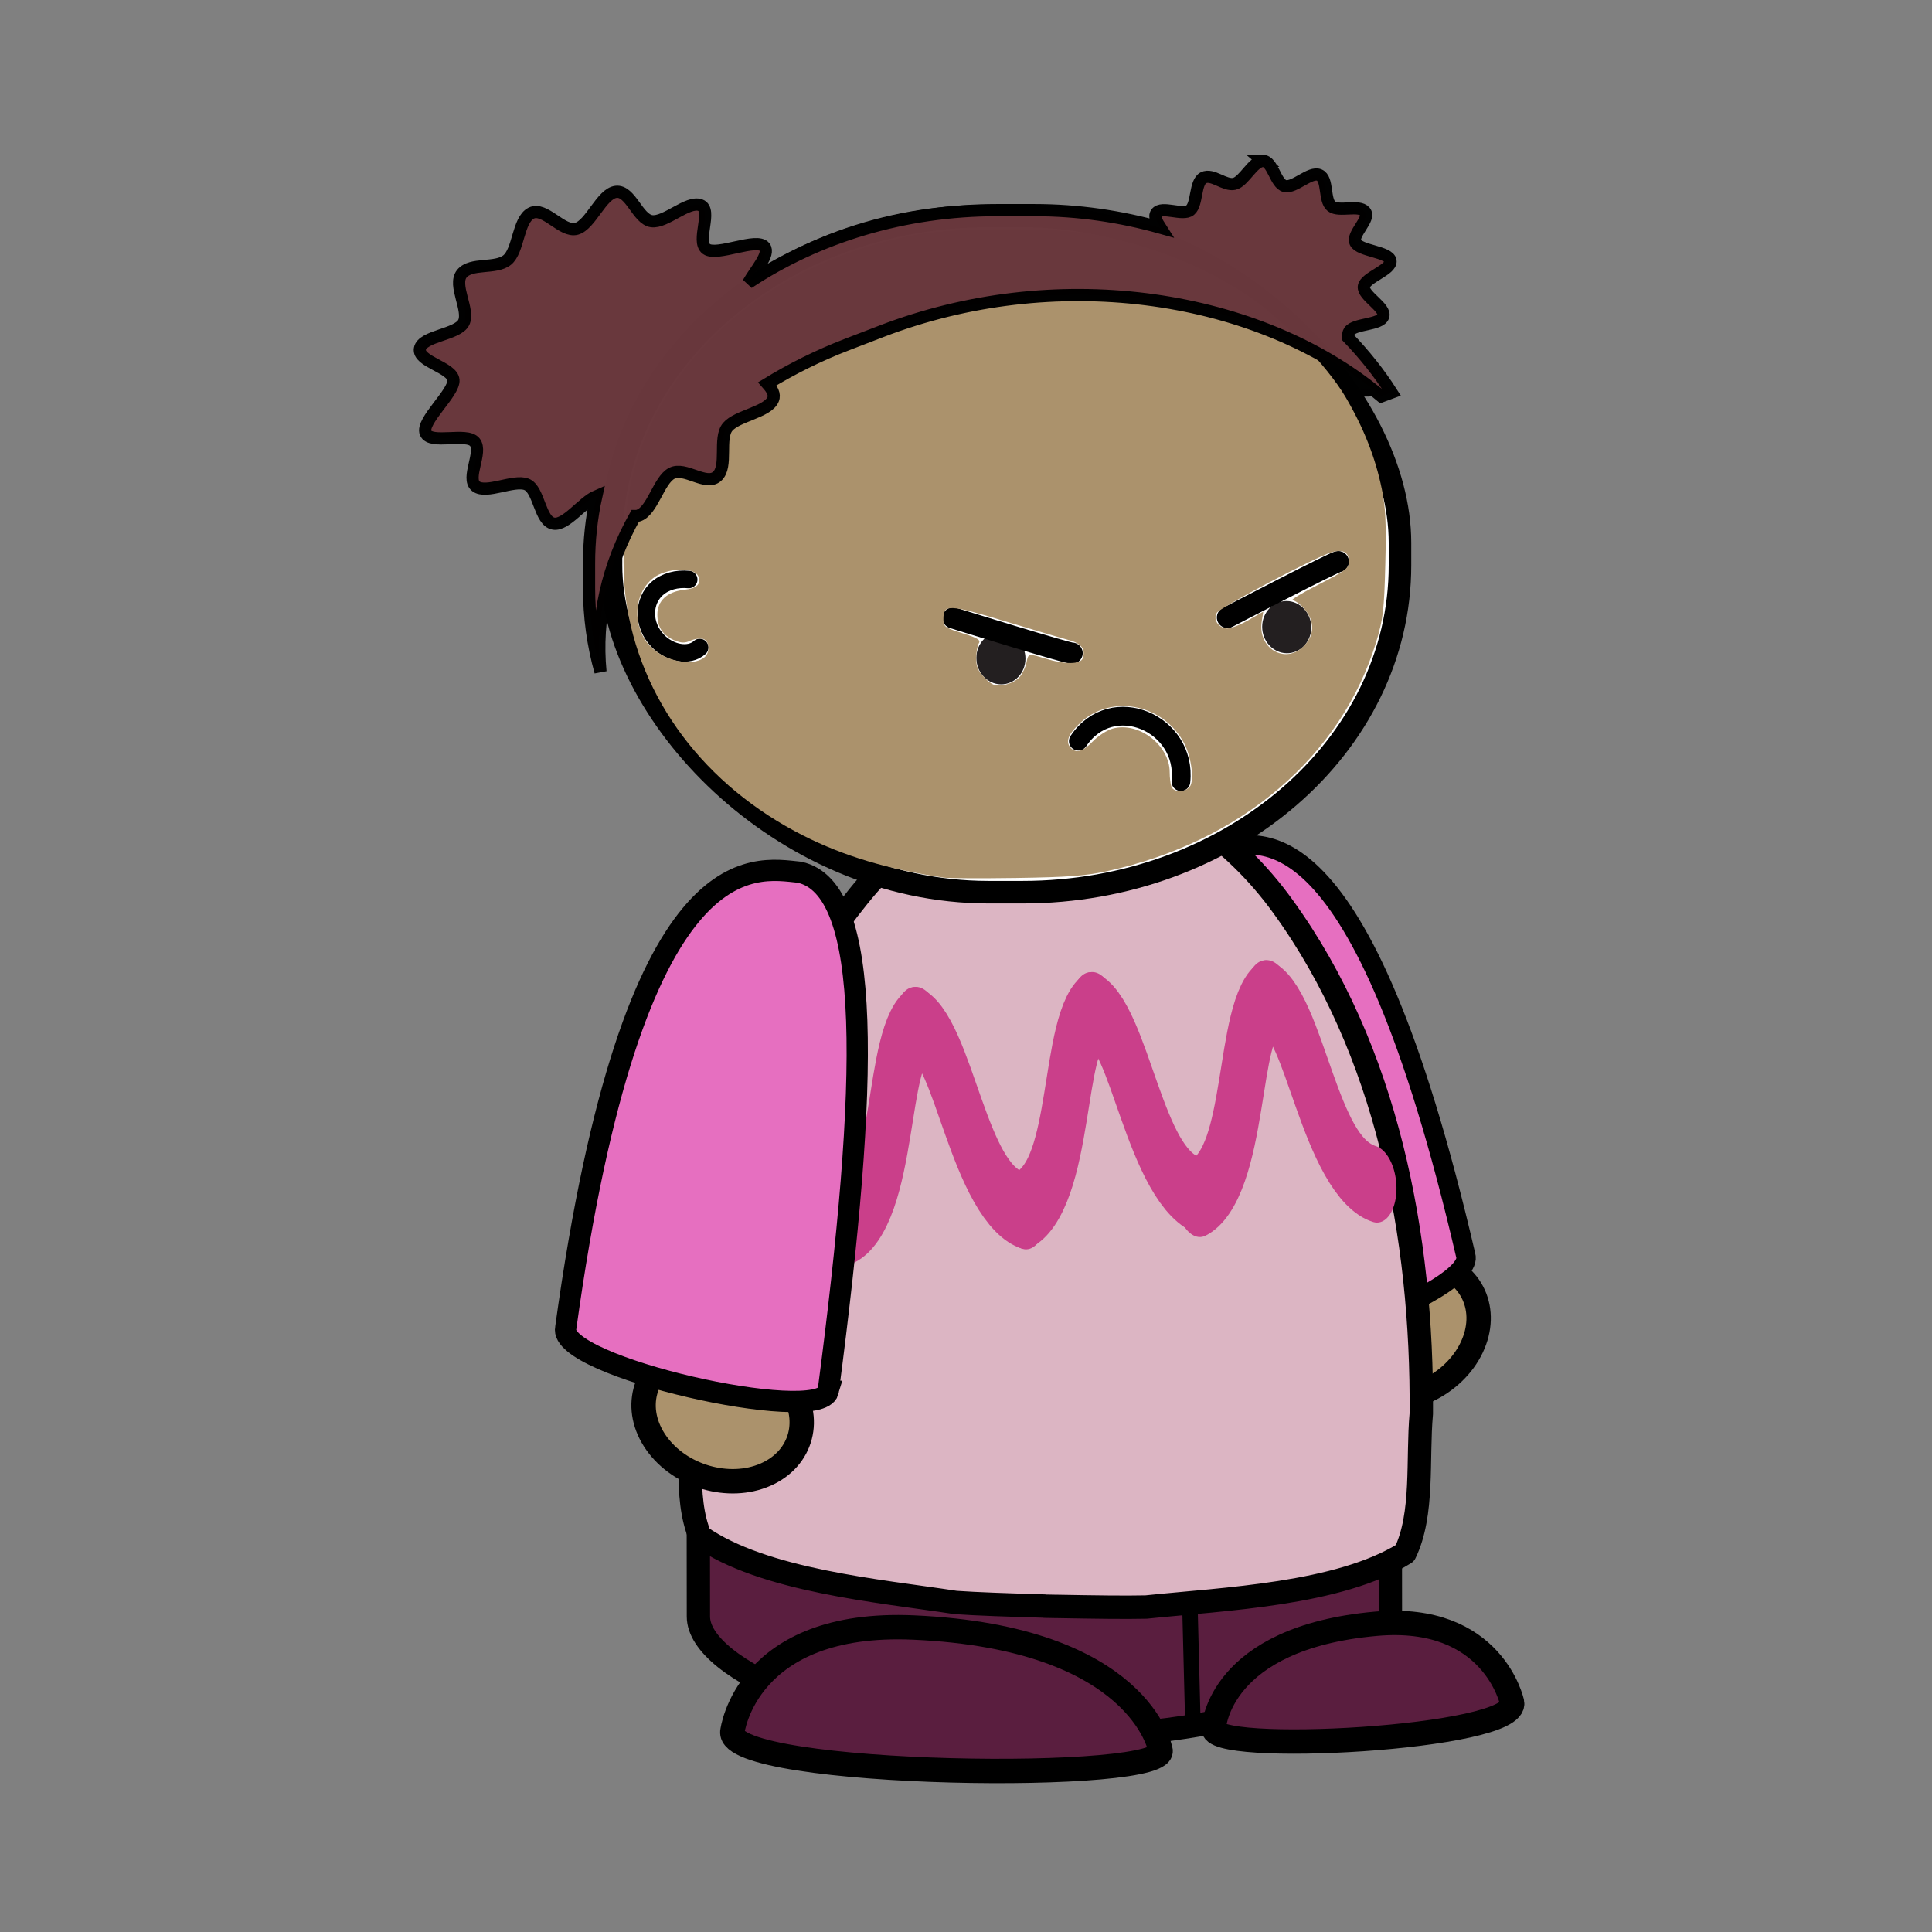 <svg:svg xmlns:dc="http://purl.org/dc/elements/1.1/" xmlns:ns1="http://sodipodi.sourceforge.net/DTD/sodipodi-0.dtd" xmlns:ns2="http://www.inkscape.org/namespaces/inkscape" xmlns:ns4="http://creativecommons.org/ns#" xmlns:rdf="http://www.w3.org/1999/02/22-rdf-syntax-ns#" xmlns:svg="http://www.w3.org/2000/svg" height="154.446" id="svg5223" version="1.1" viewBox="-33.076 -12.383 154.446 154.446" width="154.446" ns1:docname="mix-and-match-characters54.svg" ns2:version="0.91 r13725">
  <svg:rect x="-33.076" y="-12.383" width="154.446" height="154.446" fill="#808080" stroke="none"/>
  <svg:defs id="defs5225">
    <svg:filter id="filter4468" style="color-interpolation-filters:sRGB">
      <svg:feGaussianBlur id="feGaussianBlur4470" stdDeviation="0.189" />
    </svg:filter>
    <svg:filter id="filter4468-3" style="color-interpolation-filters:sRGB">
      <svg:feGaussianBlur id="feGaussianBlur4470-9" stdDeviation="0.189" />
    </svg:filter>
    <svg:filter id="filter4468-9" style="color-interpolation-filters:sRGB">
      <svg:feGaussianBlur id="feGaussianBlur4470-1" stdDeviation="0.189" />
    </svg:filter>
    <svg:filter id="filter4468-39" style="color-interpolation-filters:sRGB">
      <svg:feGaussianBlur id="feGaussianBlur4470-17" stdDeviation="0.189" />
    </svg:filter>
    <svg:filter id="filter4468-2" style="color-interpolation-filters:sRGB">
      <svg:feGaussianBlur id="feGaussianBlur4470-2" stdDeviation="0.189" />
    </svg:filter>
    <svg:filter id="filter4468-4" style="color-interpolation-filters:sRGB">
      <svg:feGaussianBlur id="feGaussianBlur4470-5" stdDeviation="0.189" />
    </svg:filter>
    <svg:filter id="filter4468-0" style="color-interpolation-filters:sRGB">
      <svg:feGaussianBlur id="feGaussianBlur4470-55" stdDeviation="0.189" />
    </svg:filter>
    <svg:filter id="filter4468-01" style="color-interpolation-filters:sRGB">
      <svg:feGaussianBlur id="feGaussianBlur4470-3" stdDeviation="0.189" />
    </svg:filter>
    <svg:filter id="filter4468-1" style="color-interpolation-filters:sRGB">
      <svg:feGaussianBlur id="feGaussianBlur4470-4" stdDeviation="0.189" />
    </svg:filter>
  </svg:defs>
  <ns1:namedview bordercolor="#666666" borderopacity="1.0" fit-margin-bottom="0" fit-margin-left="0" fit-margin-right="0" fit-margin-top="0" id="base" pagecolor="#ffffff" showgrid="false" ns2:current-layer="g4275" ns2:cx="-30.905915" ns2:cy="11.379018" ns2:document-units="px" ns2:pageopacity="0.0" ns2:pageshadow="2" ns2:window-height="1056" ns2:window-maximized="1" ns2:window-width="1855" ns2:window-x="1985" ns2:window-y="24" ns2:zoom="2.8" />
  <svg:g id="layer1" transform="translate(-169.267,-325.56)" ns2:groupmode="layer" ns2:label="Layer 1">
    <svg:g id="g4275" transform="translate(247.381,385.332)">
      <svg:path d="m 6.455,35.573 c -1.416,2.966 -5.082,4.743 -8.189,3.968 -3.106,-0.775 -4.477,-3.808 -3.06,-6.774 1.416,-2.966 5.082,-4.743 8.189,-3.968 3.106,0.775 4.477,3.808 3.06,6.774 z" id="path3954-8-5-3-0-1-4-1-0-3-1" style="fill:#ab926c;fill-rule:evenodd;stroke:#000000;stroke-width:1.949;stroke-linecap:round;stroke-linejoin:round" ns2:connector-curvature="0" />
      <svg:path d="m -11.927,35.085 c 0.934,2.477 18.8,-4.053 17.905,-6.899 C -2.453,-8.124 -10.685,-4.938 -13.834,-4.234 c -4.708,3.633 -3.32,16.166 1.906,39.318 z" id="path4553-8-2-8-8-9-0-6-6" style="fill:#e66fc0;stroke:#000000;stroke-width:1.553" ns2:connector-curvature="0" />
      <svg:rect height="34.978" id="rect3252-6-7-2-7-1-6-3-5-6-0" rx="27.185" ry="9.626" style="fill:#5a1e3f;fill-rule:evenodd;stroke:#000000;stroke-width:1.863;stroke-linecap:round;stroke-linejoin:round" transform="matrix(1,-7.6208e-5,0.001,1,0,0)" width="55.321" x="-55.416" y="31.717" />
      <svg:path d="m -15.847,64.904 -0.282,-11.098" id="path3928-9-81-8-0-49-3-5-5-8" style="fill:#ffffff;stroke:#000000;stroke-width:1.236;stroke-linecap:round;stroke-linejoin:round" ns2:connector-curvature="0" />
      <svg:path d="m -25.09,-9.945 c -0.097,0 -0.194,8.7e-4 -0.29,0 -0.055,0 -0.11,-0.009 -0.164,-0.009 -0.084,0 -0.171,-0.009 -0.256,-0.009 l 0,0.022 c -6.485,0.227 -12.601,4.265 -16.769,9.448 -8.933,11.034 -12.638,25.758 -13.33,39.956 0.123,3.649 -0.662,8.006 0.675,11.2 5.087,3.546 14.213,4.336 20.422,5.284 1.652,0.119 4.278,0.204 7.129,0.289 l 0,0.009 c 0.299,0.009 0.584,0.009 0.879,0.017 0.029,0 0.057,8.7e-4 0.087,0 2.852,0.051 5.48,0.091 7.136,0.051 6.254,-0.652 15.412,-1.007 20.693,-4.305 1.516,-3.125 0.979,-7.514 1.308,-11.152 C 2.542,26.644 -0.325,11.764 -8.622,0.319 -12.492,-5.055 -18.371,-9.379 -24.835,-9.914 l 0,-0.032 c -0.085,0 -0.171,-0.009 -0.256,-0.009 z" id="path3932-5-3-3-6-1-5-5-0-2-2" style="fill:#dcb5c3;fill-rule:evenodd;stroke:#000000;stroke-width:1.87;stroke-linecap:round;stroke-linejoin:round" ns2:connector-curvature="0" />
      <svg:path d="m 9.684,63.936 c 0,0 -1.505,-7.122 -10.876,-6.286 -12.605,1.124 -12.965,8.301 -12.965,8.301 -0.739,2.223 24.47,0.896 23.841,-2.015 z" id="path4010-7-3-7-4-8-5-4-5-9-7" style="fill:#5a1e3f;stroke:#000000;stroke-width:1.949" ns2:connector-curvature="0" />
      <svg:path d="m -58.729,43.193 c 1.895,2.686 5.808,3.82 8.74,2.534 2.932,-1.286 3.772,-4.507 1.877,-7.193 -1.895,-2.686 -5.808,-3.82 -8.74,-2.534 -2.932,1.286 -3.772,4.507 -1.877,7.193 z" id="path3954-8-5-7-3-4-8-9-1-7" style="fill:#ab926c;fill-rule:evenodd;stroke:#000000;stroke-width:1.949;stroke-linecap:round;stroke-linejoin:round" ns2:connector-curvature="0" />
      <svg:g id="g4879" style="fill:none;stroke:#ca3f8a;stroke-width:39.402;stroke-linecap:round;stroke-linejoin:bevel" transform="matrix(0.936,0,0,0.897,-516.241,-435.889)">
        <svg:g id="g8444-11-0" transform="matrix(0.094,-0.008,0.015,0.174,519.53,67.262)">
          <svg:path d="m -560.32,2545.7 c 48.727,-11.127 48.922,-90.633 81.178,-98.636" id="path8424-98-7" ns2:connector-curvature="0" />
          <svg:path d="m -399.41,2545.7 c -48.727,-11.127 -48.922,-90.633 -81.178,-98.636" id="path8424-7-9-2" ns2:connector-curvature="0" />
        </svg:g>
        <svg:g id="g8444-1-0-4" transform="matrix(0.094,-0.008,0.015,0.174,534.58,65.94)">
          <svg:path d="m -560.32,2545.7 c 48.727,-11.127 48.922,-90.633 81.178,-98.636" id="path8424-9-6-6" ns2:connector-curvature="0" />
          <svg:path d="m -399.41,2545.7 c -48.727,-11.127 -48.922,-90.633 -81.178,-98.636" id="path8424-7-6-9-9" ns2:connector-curvature="0" />
        </svg:g>
        <svg:g id="g8444-7-1-8" transform="matrix(0.094,-0.008,0.015,0.174,549.5,64.878)">
          <svg:path d="m -560.32,2545.7 c 48.727,-11.127 48.922,-90.633 81.178,-98.636" id="path8424-97-1-0" ns2:connector-curvature="0" />
          <svg:path d="m -399.41,2545.7 c -48.727,-11.127 -48.922,-90.633 -81.178,-98.636" id="path8424-7-2-5-4" ns2:connector-curvature="0" />
        </svg:g>
      </svg:g>
      <svg:path d="m -44.981,39.069 c -0.774,2.713 -21.671,-1.966 -20.984,-5.062 5.403,-39.133 15.053,-36.792 18.683,-36.435 5.869,1.27 5.576,16.563 2.3,41.497 z" id="path4553-7-9-8-3-7-1-7" style="fill:#e66fc0;stroke:#000000;stroke-width:1.7" ns2:connector-curvature="0" />
      <svg:path d="m -52.645,66.276 c 0,0 1.058,-8.929 14.506,-8.325 18.091,0.812 19.695,9.723 19.695,9.723 1.388,2.731 -34.653,2.251 -34.201,-1.398 z" id="path4010-1-9-2-6-6-6-8-1-7-3-0" style="fill:#5a1e3f;stroke:#000000;stroke-width:1.949" ns2:connector-curvature="0" />
      <svg:g id="g5743" transform="matrix(0.901,0,0,0.901,-73.262,-406.654)">
        <svg:rect height="60" id="rect4240-5-1-0-8" rx="33.5" ry="29" style="fill:#ffffff;fill-rule:evenodd;stroke:#000000;stroke-width:2;stroke-linecap:round;stroke-linejoin:bevel" width="70" x="12.118" y="390.413" />
        <svg:g id="g456-8-2-3-0-7" transform="matrix(0.405,-0.036,-0.039,-0.431,48.878,429.463)">
          <svg:path d="m 0,0 c 0,-2.958 -2.396,-5.355 -5.355,-5.355 -2.958,0 -5.356,2.397 -5.356,5.355 0,2.957 2.398,5.356 5.356,5.356 C -2.396,5.356 0,2.957 0,0" id="path458-3-6-1-4-9" style="fill:#231f20" ns2:connector-curvature="0" />
        </svg:g>
        <svg:g id="g456-1-7-4-7-4" transform="matrix(0.405,-0.036,-0.039,-0.431,74.238,426.703)">
          <svg:path d="m 0,0 c 0,-2.958 -2.396,-5.355 -5.355,-5.355 -2.958,0 -5.356,2.397 -5.356,5.355 0,2.957 2.398,5.356 5.356,5.356 C -2.396,5.356 0,2.957 0,0" id="path458-9-9-8-2-0" style="fill:#231f20" ns2:connector-curvature="0" />
        </svg:g>
        <svg:path d="m 53.028,429.203 c -0.194,0.1 -10.565,-3.125 -10.565,-3.125" id="path4738-9-2-4-0-77-7" style="fill:none;stroke:#000000;stroke-width:1.879;stroke-linecap:round;stroke-linejoin:round" ns2:connector-curvature="0" />
        <svg:path d="m 76.648,421.083 c -0.208,-0.064 -9.841,4.954 -9.841,4.954" id="path4738-9-2-4-0-7-3-4" style="fill:none;stroke:#000000;stroke-width:1.879;stroke-linecap:round;stroke-linejoin:round" ns2:connector-curvature="0" />
        <svg:path d="m 53.578,437.013 c 2.993,-4.492 9.659,-1.586 9.102,3.588" id="path4738-6-7-9-8" style="fill:none;stroke:#000000;stroke-width:1.662;stroke-linecap:round;stroke-linejoin:round" ns2:connector-curvature="0" />
        <svg:path d="m 19.986,428.699 c -0.961,0.87 -2.66,0.496 -3.698,-0.564 -1.43,-1.46 -1.313,-3.573 -0.082,-4.66 0.717,-0.633 1.742,-0.908 2.805,-0.804" id="path4494-63-0-5-8-1-1-1" style="fill:none;stroke:#000000;stroke-width:1.551;stroke-linecap:round;stroke-linejoin:round" ns2:connector-curvature="0" />
        <svg:path d="m -240.37,122.714 c -4.928,-0.741 -8.831,-1.909 -12.411,-3.717 -8.785,-4.435 -14.581,-12.167 -15.768,-21.034 -0.426,-3.186 -0.162,-7.957 0.607,-10.954 2.778,-10.827 12.529,-19.062 25.298,-21.362 3.424,-0.617 12.107,-0.635 15.405,-0.032 5.188,0.948 9.884,2.801 13.913,5.487 2.898,1.933 6.989,6.179 8.624,8.953 1.616,2.741 2.665,5.399 3.229,8.182 0.339,1.675 0.402,3.032 0.31,6.688 -0.102,4.034 -0.197,4.855 -0.786,6.804 -3.09,10.228 -12.009,17.832 -23.958,20.426 -1.864,0.405 -3.504,0.525 -8.025,0.591 -3.125,0.045 -6.023,0.031 -6.44,-0.032 z m 21.848,-8.054 c 0.426,-0.514 0.172,-2.577 -0.472,-3.829 -1.783,-3.467 -6.367,-4.439 -9.136,-1.938 -1.12,1.012 -1.432,1.719 -0.993,2.249 0.487,0.587 1.092,0.43 2.015,-0.522 0.474,-0.489 1.267,-0.998 1.762,-1.131 2.32,-0.625 5.052,1.474 5.052,3.881 0,0.482 0.069,1.056 0.153,1.275 0.195,0.508 1.202,0.518 1.618,0.016 l 0,1e-5 z m -15.077,-9.758 c 0.252,-0.308 0.522,-0.88 0.6,-1.27 0.166,-0.828 0.135,-0.822 1.743,-0.334 1.681,0.51 3.036,0.496 3.239,-0.033 0.3,-0.781 -0.109,-1.335 -1.194,-1.62 -0.582,-0.153 -3.15,-0.91 -5.707,-1.683 -5.001,-1.512 -5.452,-1.527 -5.452,-0.18 0,0.667 0.124,0.758 1.688,1.247 1.351,0.422 1.642,0.6 1.456,0.894 -0.128,0.202 -0.234,0.802 -0.236,1.334 -0.003,0.743 0.174,1.144 0.765,1.736 0.665,0.665 0.896,0.749 1.705,0.62 0.52,-0.083 1.139,-0.399 1.393,-0.71 z m -27.975,-1.736 c 0.531,-0.441 0.465,-1.443 -0.107,-1.624 -0.262,-0.083 -0.768,-0.018 -1.125,0.145 -0.504,0.23 -0.823,0.224 -1.428,-0.027 -1.024,-0.424 -1.517,-1.167 -1.517,-2.286 0,-1.223 0.866,-2.025 2.368,-2.195 1.139,-0.128 1.529,-0.497 1.262,-1.193 -0.33,-0.861 -2.83,-0.766 -3.997,0.152 -1.75,1.376 -1.9,4.263 -0.312,5.996 1.255,1.369 3.797,1.909 4.854,1.032 z m 53.169,-0.983 c 0.968,-0.968 0.999,-2.196 0.084,-3.283 -0.36,-0.427 -0.843,-0.783 -1.073,-0.79 -0.231,-0.007 0.802,-0.633 2.295,-1.391 2.299,-1.167 2.715,-1.47 2.715,-1.976 0,-0.896 -0.507,-1.195 -1.532,-0.903 -1.339,0.381 -9.882,4.882 -10.189,5.368 -0.353,0.559 0.076,1.285 0.826,1.396 0.299,0.044 1.162,-0.273 1.917,-0.705 l 1.373,-0.786 -0.139,0.855 c -0.388,2.392 2.078,3.86 3.722,2.216 z" id="path5349" style="fill:#ab926c;fill-opacity:1" transform="translate(281.979,326.406)" ns2:connector-curvature="0" />
      </svg:g>
      <svg:path d="m -10.229,-59.285 c -0.798,0.009 -1.514,1.646 -2.284,1.827 -0.77,0.181 -1.762,-0.843 -2.467,-0.487 -0.705,0.355 -0.479,2.102 -1.066,2.588 -0.587,0.486 -2.288,-0.379 -2.71,0.244 -0.202,0.298 0.052,0.713 0.335,1.157 -3.187,-0.895 -6.57,-1.401 -10.11,-1.401 l -2.923,0 c -7.5,0 -14.416,2.163 -19.916,5.816 0.583,-1.03 1.74,-2.293 1.309,-2.862 -0.607,-0.803 -3.815,0.768 -4.659,0.152 -0.844,-0.616 0.521,-3.13 -0.487,-3.502 -1.008,-0.372 -2.784,1.44 -3.898,1.279 -1.114,-0.161 -1.667,-2.469 -2.832,-2.345 -1.165,0.125 -2.029,2.639 -3.167,2.954 -1.138,0.315 -2.554,-1.799 -3.624,-1.249 -1.07,0.551 -0.993,3.001 -1.919,3.746 -0.926,0.745 -2.893,0.185 -3.624,1.096 -0.731,0.911 0.644,2.908 0.152,3.898 -0.492,0.99 -3.316,1.058 -3.502,2.101 -0.186,1.043 2.591,1.476 2.68,2.497 0.089,1.021 -2.616,3.289 -2.223,4.233 0.393,0.944 3.281,-0.066 3.928,0.731 0.648,0.797 -0.724,2.894 0.091,3.532 0.816,0.638 3.037,-0.56 4.05,-0.152 1.013,0.407 1.047,2.956 2.162,3.137 0.997,0.161 2.323,-1.725 3.411,-2.193 -0.388,1.747 -0.579,3.542 -0.579,5.39 l 0,1.949 c 0,2.316 0.312,4.548 0.914,6.699 -0.417,-4.268 0.564,-8.537 2.771,-12.455 0.003,0 0.028,0.009 0.03,0 0.067,0 0.143,-0.009 0.213,-0.03 1.131,-0.326 1.631,-2.829 2.68,-3.38 1.049,-0.551 2.735,1.032 3.624,0.244 0.889,-0.788 0.093,-3.06 0.853,-3.959 0.759,-0.898 3.19,-1.17 3.624,-2.193 0.176,-0.415 -0.089,-0.831 -0.457,-1.249 1.938,-1.184 4.061,-2.251 6.364,-3.137 l 2.771,-1.066 c 13.765,-5.291 29.473,-3.085 39.283,4.659 l -2.01,0 c 0.673,0 1.469,0.152 2.04,0.03 0.212,0.168 0.433,0.344 0.639,0.518 l 0.822,-0.305 c -0.995,-1.561 -2.166,-3.023 -3.472,-4.385 -0.016,-0.202 -0.005,-0.377 0.091,-0.518 0.431,-0.624 2.463,-0.484 2.71,-1.188 0.247,-0.703 -1.635,-1.641 -1.553,-2.375 0.082,-0.735 2.25,-1.342 2.132,-2.071 -0.119,-0.729 -2.487,-0.777 -2.802,-1.462 -0.315,-0.684 1.246,-1.888 0.761,-2.467 -0.485,-0.579 -2.069,0.049 -2.68,-0.426 -0.61,-0.475 -0.248,-2.192 -0.974,-2.497 -0.726,-0.305 -1.973,1.054 -2.741,0.883 -0.767,-0.171 -0.968,-2.016 -1.766,-2.01 z" id="path5157-4" style="opacity:0.99;fill:#69383d;fill-rule:evenodd;stroke:#000000;stroke-width:0.974" ns2:connector-curvature="0" />
    </svg:g>
  </svg:g>
</svg:svg>